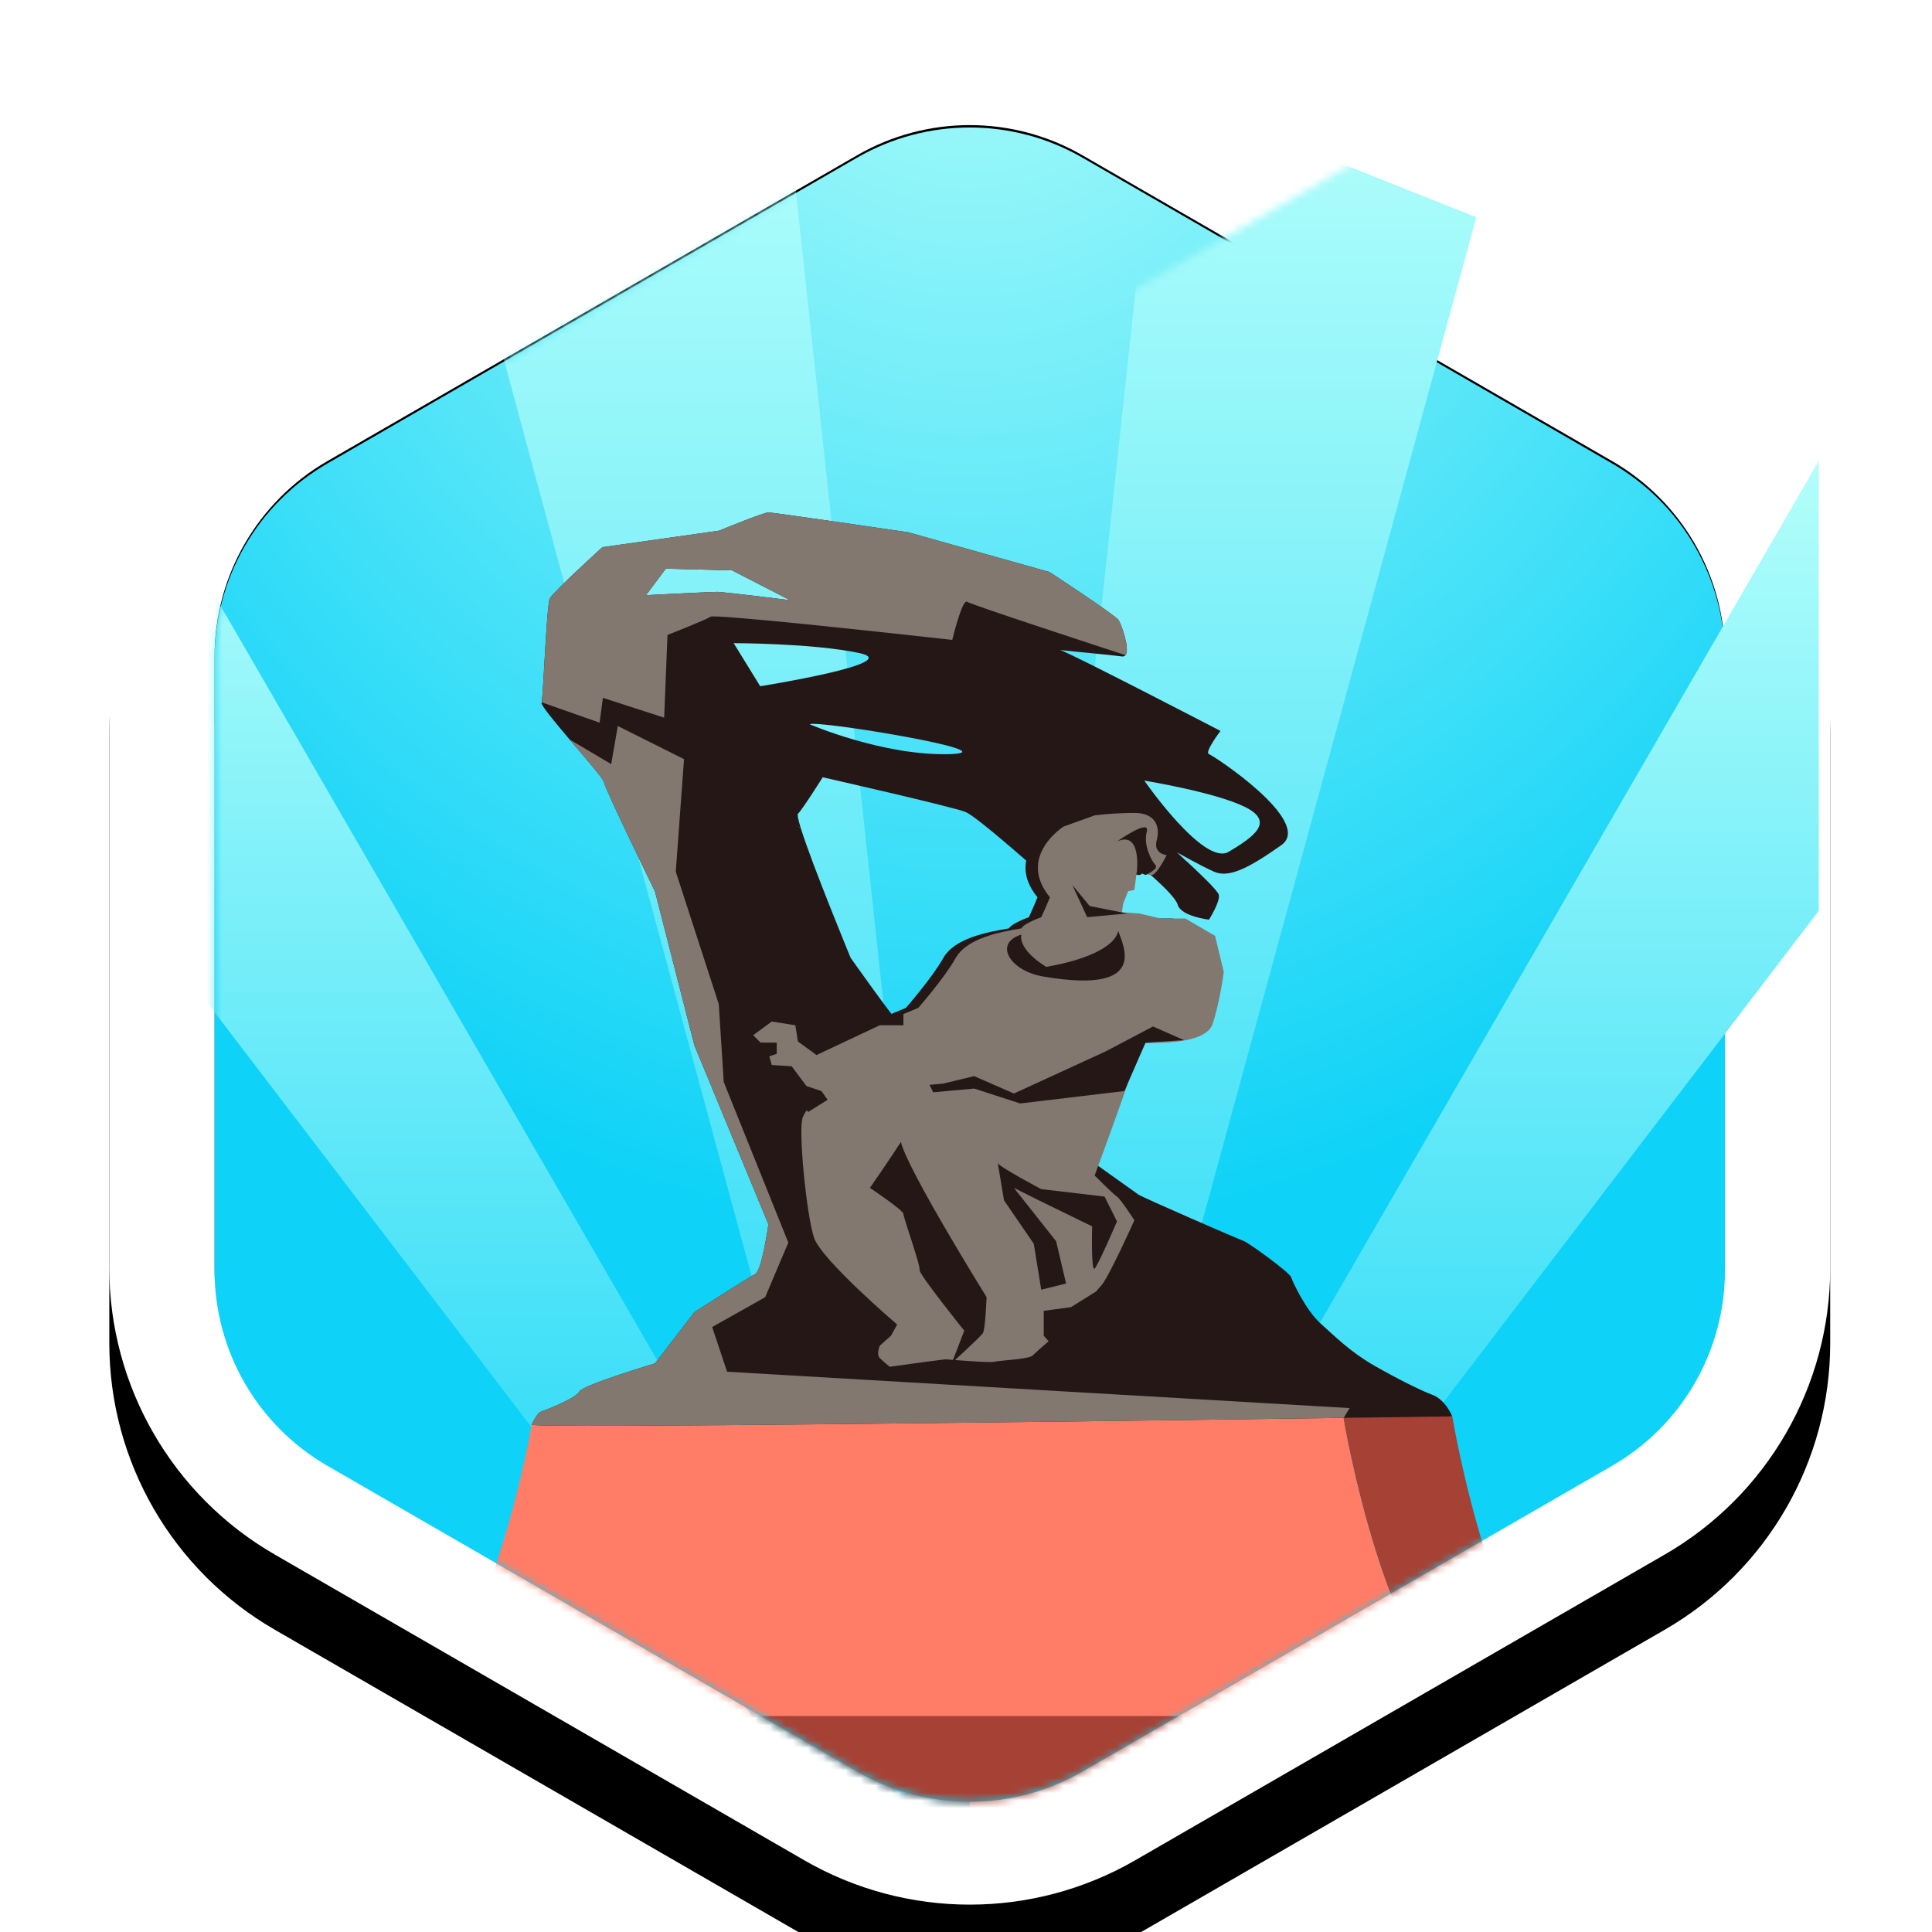 <?xml version="1.0" encoding="UTF-8"?>
<svg width="257px" height="257px" viewBox="0 0 257 257" version="1.1" xmlns="http://www.w3.org/2000/svg" xmlns:xlink="http://www.w3.org/1999/xlink">
    <title>Polskie_dzwieki</title>
    <defs>
        <path d="M94,-3.464 L23.541,37.215 C9.927,45.075 1.541,59.601 1.541,75.321 L1.541,156.679 C1.541,172.399 9.927,186.925 23.541,194.785 L94,235.464 C107.614,243.324 124.386,243.324 138,235.464 L208.459,194.785 C222.073,186.925 230.459,172.399 230.459,156.679 L230.459,75.321 C230.459,59.601 222.073,45.075 208.459,37.215 L138,-3.464 C124.386,-11.324 107.614,-11.324 94,-3.464 Z M131,8.66 L201.459,49.34 C210.741,54.699 216.459,64.603 216.459,75.321 L216.459,156.679 C216.459,167.397 210.741,177.301 201.459,182.66 L131,223.34 C121.718,228.699 110.282,228.699 101,223.34 L30.541,182.66 C21.259,177.301 15.541,167.397 15.541,156.679 L15.541,75.321 C15.541,64.603 21.259,54.699 30.541,49.34 L101,8.66 C110.282,3.301 121.718,3.301 131,8.66 Z" id="path-1"></path>
        <filter x="-21.8%" y="-16.0%" width="143.7%" height="139.9%" filterUnits="objectBoundingBox" id="filter-2">
            <feOffset dx="0" dy="10" in="SourceAlpha" result="shadowOffsetOuter1"></feOffset>
            <feGaussianBlur stdDeviation="15" in="shadowOffsetOuter1" result="shadowBlurOuter1"></feGaussianBlur>
            <feColorMatrix values="0 0 0 0 0.302   0 0 0 0 0.307   0 0 0 0 0.342  0 0 0 0.335 0" type="matrix" in="shadowBlurOuter1"></feColorMatrix>
        </filter>
        <radialGradient cx="50%" cy="-13.196%" fx="50%" fy="-13.196%" r="79.648%" id="radialGradient-3">
            <stop stop-color="#B2FEFA" offset="0.029%"></stop>
            <stop stop-color="#0ED2F7" offset="100%"></stop>
        </radialGradient>
        <path d="M131,8.979 L201.459,49.659 C210.741,55.018 216.459,64.922 216.459,75.64 L216.459,156.999 C216.459,167.717 210.741,177.62 201.459,182.979 L131,223.659 C121.718,229.018 110.282,229.018 101,223.659 L30.541,182.979 C21.259,177.62 15.541,167.717 15.541,156.999 L15.541,75.64 C15.541,64.922 21.259,55.018 30.541,49.659 L101,8.979 C110.282,3.62 121.718,3.62 131,8.979 Z" id="path-4"></path>
        <linearGradient x1="50%" y1="0%" x2="50%" y2="100%" id="linearGradient-6">
            <stop stop-color="#B2FEFA" offset="0.029%"></stop>
            <stop stop-color="#0ED2F7" offset="100%"></stop>
        </linearGradient>
        <linearGradient x1="50%" y1="0%" x2="50%" y2="100%" id="linearGradient-7">
            <stop stop-color="#B2FEFA" offset="0.029%"></stop>
            <stop stop-color="#0ED2F7" offset="100%"></stop>
        </linearGradient>
        <linearGradient x1="50%" y1="0%" x2="50%" y2="100%" id="linearGradient-8">
            <stop stop-color="#B2FEFA" offset="0.029%"></stop>
            <stop stop-color="#0ED2F7" offset="100%"></stop>
        </linearGradient>
    </defs>
    <g id="Polskie_dzwieki" stroke="none" stroke-width="1" fill="none" fill-rule="evenodd">
        <g id="Group" transform="translate(13, 12)">
            <g id="Polygon">
                <use fill="black" fill-opacity="1" filter="url(#filter-2)" xlink:href="#path-1"></use>
                <use fill="#FFFFFF" fill-rule="evenodd" xlink:href="#path-1"></use>
            </g>
            <g id="Path-+-Path-+-Path-+-Path-Mask">
                <mask id="mask-5" fill="white">
                    <use xlink:href="#path-4"></use>
                </mask>
                <use id="Mask" fill="url(#radialGradient-3)" xlink:href="#path-4"></use>
                <polygon id="Path" fill="url(#linearGradient-6)" mask="url(#mask-5)" points="107.932 226.828 5 49 5 108.85 95.102 226.828"></polygon>
                <polygon id="Path" fill="url(#linearGradient-6)" mask="url(#mask-5)" transform="translate(177.466, 138.233) scale(-1, 1) translate(-177.466, -138.233) " points="228.932 227.147 126 49.319 126 109.169 216.102 227.147"></polygon>
                <polygon id="Path" fill="url(#linearGradient-7)" mask="url(#mask-5)" transform="translate(149.692, 115.573) scale(-1, 1) translate(-149.692, -115.573) " points="183.384 231.147 158.458 0 116 16.894 173.384 227.187"></polygon>
                <path d="M116.384,231.466 L91.458,0.319 L49,17.213 C85.268,151.688 104.268,221.679 106,227.187 C107.732,232.696 111.194,234.122 116.384,231.466 Z" id="Path" fill="url(#linearGradient-8)" mask="url(#mask-5)"></path>
                <g id="chopin" mask="url(#mask-5)" fill-rule="nonzero">
                    <g transform="translate(39, 56)">
                        <path d="M159.147,160.715 C159.147,166.001 159.147,168.645 159.147,168.645 L144.611,168.645 C144.611,168.645 144.611,166.001 144.611,160.715 C132.389,155.098 126.659,120.451 126.659,120.451 L72.93,110.871 L77.548,109.964 L77.548,109.013 L79.96,109.49 L82.379,109.013 L82.379,109.964 L141.196,120.451 C141.196,120.451 146.924,155.098 159.147,160.715 Z" id="Path" fill="#A54235"></path>
                        <path d="M144.611,160.715 C144.611,166.001 144.611,168.645 144.611,168.645 L0.78,168.645 C0.78,168.645 0.78,166.001 0.78,160.715 C13.003,155.098 18.732,121.513 18.732,121.513 L72.931,110.871 L126.661,120.451 C126.661,120.451 132.389,155.098 144.611,160.715 Z" id="Path" fill="#FF7C66"></path>
                        <path d="M138.56,117.551 C136.809,116.888 133.749,115.345 130.683,113.586 C127.625,111.822 125.656,109.839 123.688,108.076 C121.725,106.319 119.974,102.572 119.756,101.911 C119.538,101.25 114.068,97.286 113.413,97.068 C112.759,96.844 100.073,91.339 99.419,90.895 C98.764,90.461 68.366,68.657 67.712,68.213 C67.057,67.77 61.15,59.407 61.15,59.407 C61.15,59.407 56.038,47.038 54.523,42.168 C52.012,40.529 46.482,37.411 46.482,36.716 C46.482,35.838 45.379,24.606 45.379,24.606 C45.379,24.606 38.772,18.443 39.215,17.781 C39.598,17.205 44.686,14.775 45.969,14.173 C46.153,14.08 46.258,14.034 46.258,14.034 L50.124,14.536 C50.152,14.543 50.178,14.543 50.203,14.543 L85.466,19.102 L93.612,27.909 L98.019,30.769 L96.472,34.959 L103.741,45.304 C103.741,45.304 104.858,46.051 105.789,46.514 C105.09,45.873 104.559,45.405 104.46,45.318 C104.684,45.445 107.586,47.102 109.475,47.948 C111.444,48.835 114.068,47.514 118.441,44.427 C122.814,41.341 109.475,32.533 108.821,32.317 C108.168,32.091 110.354,29.231 110.354,29.231 C110.354,29.231 90.818,19.083 89.039,18.469 C90.063,18.601 95.898,19.131 97.233,19.322 C97.451,19.354 97.609,19.29 97.714,19.151 C98.348,18.351 97.166,15.048 96.795,14.481 C96.36,13.819 87.611,8.091 87.611,8.091 L68.808,2.805 C68.808,2.805 50.875,0.163 50.216,0.163 C49.562,0.163 43.662,2.589 43.662,2.589 L28.136,4.788 C28.136,4.788 21.574,10.734 21.138,11.613 C20.716,12.478 20.279,24.253 20.055,25.423 C20.055,25.451 20.049,25.477 20.041,25.489 C19.936,25.801 21.786,28.027 23.768,30.366 C25.975,32.968 28.354,35.71 28.354,36.061 C28.354,36.721 35.133,50.595 35.133,50.595 L40.378,71.077 L50.216,94.863 C50.216,94.863 49.344,101.035 48.471,101.47 C47.592,101.912 40.376,106.537 40.376,106.537 L35.131,113.362 C35.131,113.362 25.512,116.229 25.068,117.108 C24.632,117.987 20.701,119.534 20.04,119.75 C19.386,119.97 18.732,121.513 18.732,121.513 C18.904,122.036 94.397,121.058 126.746,120.608 C135.567,120.491 141.182,120.41 141.182,120.41 C141.182,120.41 140.311,118.211 138.56,117.551 Z M113.65,39.36 C117.615,41.342 114.755,43.325 111.45,45.306 C108.146,47.288 100.218,35.838 100.218,35.838 C100.218,35.838 109.685,37.378 113.65,39.36 Z M36.571,7.646 L45.379,7.872 L53.09,11.837 C53.09,11.837 44.276,10.732 43.397,10.732 C42.517,10.732 33.929,11.174 33.929,11.174 L36.571,7.646 Z" id="Shape" fill="#261717"></path>
                        <path d="M110.129,51.035 C109.982,50.44 107.419,48.017 105.787,46.516 C104.856,46.053 103.204,43.503 103.204,43.503 L97.616,34.187 L98.982,29.998 L95.048,26.682 L85.425,17.783 L46.258,14.036 C46.258,14.036 38.048,17.122 37.612,17.783 C37.169,18.444 43.692,26.157 43.692,26.157 C43.692,26.157 44.905,38.136 44.905,39.014 C44.905,39.708 52.012,40.53 54.523,42.17 C54.193,41.079 54.034,40.364 54.153,40.247 C54.807,39.586 57.437,35.395 57.437,35.395 C57.437,35.395 74.926,39.36 76.459,40.02 C77.992,40.681 85.425,47.288 85.425,47.288 L91.543,45.749 L98.982,46.627 C98.982,46.627 104.229,50.818 104.664,52.357 C105.1,53.896 108.82,54.339 108.82,54.339 C108.82,54.339 110.353,51.913 110.129,51.035 Z M49.125,23.285 L45.597,17.556 C45.597,17.556 56.169,17.556 62.339,18.878 C68.504,20.2 49.125,23.285 49.125,23.285 Z M74.232,32.318 C65.419,32.536 55.732,28.354 55.732,28.354 C56.169,27.694 83.04,32.093 74.232,32.318 Z" id="Shape" fill="#261717"></path>
                        <path d="M91.959,40.465 L87.831,41.952 C87.831,41.952 81.553,45.917 86.013,51.368 C85.187,53.35 84.856,54.01 84.856,54.01 C84.856,54.01 82.543,54.836 82.214,55.497 C79.241,55.992 74.946,56.818 73.46,59.462 C71.974,62.106 68.504,66.069 68.504,66.069 L66.522,66.895 L66.522,68.382 L63.383,68.382 L54.959,72.347 L52.482,70.531 L52.151,68.384 L49.012,67.889 L46.534,69.704 L47.525,70.694 L49.672,70.694 L49.672,72.183 L48.681,72.514 L49.012,73.669 L51.654,73.835 L53.637,76.477 L55.619,77.138 L56.445,78.296 L53.803,79.947 C53.803,79.947 53.803,79.121 53.141,80.608 C52.48,82.095 53.637,93.656 54.629,96.631 C55.621,99.605 65.696,108.194 65.696,108.194 L64.87,109.681 L63.383,111.002 C63.383,111.002 62.888,112.158 63.383,112.654 C63.878,113.149 64.704,113.81 64.704,113.81 L69.495,113.149 L72.137,112.818 C72.137,112.818 78.085,113.314 78.58,113.149 C79.075,112.984 83.206,112.818 83.7,112.323 C84.195,111.828 87.334,109.019 88.16,108.689 C88.986,108.358 91.794,104.064 92.785,103.072 C93.775,102.08 97.245,94.318 97.245,94.318 C97.245,94.318 95.429,91.509 94.932,91.179 C94.435,90.848 91.959,88.37 91.959,88.37 C91.959,88.37 96.419,76.314 96.419,75.817 C96.419,75.32 98.732,70.696 98.732,70.696 C98.732,70.696 106.661,71.192 107.653,68.219 C108.645,65.246 109.14,61.282 109.14,61.282 L107.983,56.491 L104.018,54.178 L100.715,54.178 L97.906,53.516 L95.593,53.352 L95.759,52.195 L96.419,50.543 L97.245,50.379 L97.576,47.901 C97.576,47.901 98.897,48.396 99.557,48.396 C100.216,48.396 101.539,45.754 101.539,45.754 C101.539,45.754 99.723,45.589 100.218,43.771 C100.713,41.954 100.053,40.137 97.245,40.137 C94.437,40.137 91.959,40.465 91.959,40.465 Z" id="Path" fill="#261717"></path>
                        <path d="M93.611,40.465 L89.481,41.952 C89.481,41.952 83.205,45.917 87.665,51.368 C86.839,53.35 86.508,54.01 86.508,54.01 C86.508,54.01 84.195,54.836 83.866,55.497 C80.893,55.992 76.597,56.818 75.112,59.462 C73.626,62.106 70.156,66.069 70.156,66.069 L68.174,66.895 L68.174,68.382 L65.035,68.382 L56.611,72.347 L54.133,70.531 L53.803,68.384 L50.664,67.889 L48.186,69.704 L49.176,70.694 L51.323,70.694 L51.323,72.183 L50.333,72.514 L50.664,73.669 L53.306,73.835 L55.288,76.477 L57.271,77.138 L58.097,78.296 L55.454,79.947 C55.454,79.947 55.454,79.121 54.793,80.608 C54.132,82.095 55.288,93.656 56.28,96.631 C57.272,99.605 67.348,108.194 67.348,108.194 L66.522,109.681 L65.035,111.002 C65.035,111.002 64.539,112.158 65.035,112.654 C65.531,113.149 66.356,113.81 66.356,113.81 L71.147,113.149 L73.789,112.818 C73.789,112.818 79.735,113.314 80.232,113.149 C80.728,112.984 84.856,112.818 85.352,112.323 C85.847,111.828 88.986,109.019 89.812,108.689 C90.638,108.358 93.446,104.064 94.437,103.072 C95.427,102.08 98.897,94.318 98.897,94.318 C98.897,94.318 97.08,91.509 96.584,91.179 C96.087,90.848 93.611,88.37 93.611,88.37 C93.611,88.37 98.071,76.314 98.071,75.817 C98.071,75.32 100.384,70.696 100.384,70.696 C100.384,70.696 108.312,71.192 109.303,68.219 C110.293,65.246 110.79,61.282 110.79,61.282 L109.635,56.491 L105.67,54.178 L102.366,54.178 L99.558,53.516 L97.245,53.352 L97.41,52.195 L98.071,50.543 L98.897,50.379 L99.227,47.901 C99.227,47.901 100.549,48.396 101.21,48.396 C101.871,48.396 103.192,45.754 103.192,45.754 C103.192,45.754 101.374,45.589 101.87,43.771 C102.365,41.954 101.705,40.137 98.897,40.137 C96.088,40.137 93.611,40.465 93.611,40.465 Z" id="Path" fill="#827870"></path>
                        <path d="M74.615,113.307 C74.615,113.307 78.414,109.839 78.744,109.342 C79.075,108.846 79.24,104.552 79.24,104.552 C79.24,104.552 68.667,87.538 67.843,83.904 C66.027,86.712 63.714,90.016 63.714,90.016 C63.714,90.016 68.174,92.989 68.174,93.484 C68.174,93.979 70.487,100.422 70.321,100.917 C70.155,101.413 76.267,109.012 76.267,109.012 L74.615,113.307 Z" id="Path" fill="#261717"></path>
                        <path d="M86.839,106.371 C86.839,106.866 86.839,109.675 86.839,109.675 L89.152,112.317 L95.595,106.866 L97.082,101.746 L90.475,105.876 L86.839,106.371 Z" id="Path" fill="#261717"></path>
                        <path d="M80.727,86.714 C80.893,87.209 86.508,90.182 86.508,90.182 L94.932,91.173 L96.584,94.476 C96.584,94.476 94.106,100.258 93.611,100.753 C93.115,101.248 93.28,95.136 93.28,95.136 L86.178,91.668 L82.874,90.016 L88.491,97.118 L89.812,102.735 L86.508,103.561 L85.518,97.449 L81.553,91.668 L80.727,86.714 Z" id="Path" fill="#261717"></path>
                        <polygon id="Path" fill="#261717" points="73.46 76.143 77.588 75.151 82.874 77.464 95.098 71.848 101.374 68.544 105.504 70.362 100.384 70.691 97.576 77.134 83.7 78.786 77.588 76.803 72.137 77.301 71.642 76.309"></polygon>
                        <polygon id="Path" fill="#261717" points="90.638 49.714 92.951 52.523 97.905 53.513 92.62 54.008"></polygon>
                        <path d="M96.584,43.933 C96.584,43.933 101.044,40.794 100.549,42.612 C100.053,44.43 101.21,46.577 101.705,47.072 C102.2,47.567 100.384,48.393 100.384,48.393 L99.227,47.898 C99.227,47.898 99.889,42.446 96.584,43.933 Z" id="Path" fill="#261717"></path>
                        <path d="M83.866,56.322 C83.866,56.322 83.206,58.138 87.17,60.616 C91.96,59.791 96.254,58.138 96.75,55.825 C97.411,57.807 100.879,64.248 87.003,61.937 C82.379,61.277 80.066,57.478 83.866,56.322 Z" id="Path" fill="#261717"></path>
                        <polygon id="Rectangle" fill="#A54235" points="0.89 160.274 159.02 160.274 159.02 174.304 0.89 174.304"></polygon>
                        <path d="M96.795,14.479 C96.36,13.818 87.611,8.09 87.611,8.09 L68.808,2.804 C68.808,2.804 50.875,0.162 50.216,0.162 C49.562,0.162 43.662,2.587 43.662,2.587 L28.136,4.786 C28.136,4.786 21.574,10.732 21.138,11.611 C20.716,12.477 20.279,24.251 20.055,25.422 L27.759,28.131 L28.203,24.826 L36.349,27.468 L36.792,16.462 C36.792,16.462 41.861,14.479 42.52,14.036 C42.653,13.949 43.954,14.014 45.97,14.174 C47.139,14.269 48.559,14.394 50.126,14.537 C50.153,14.545 50.179,14.545 50.205,14.545 C59.72,15.444 74.671,17.122 74.671,17.122 C74.671,17.122 75.992,11.61 76.654,12.053 C77.256,12.457 94.473,18.092 97.717,19.15 C98.348,18.35 97.166,15.046 96.795,14.479 Z M43.397,10.732 C42.517,10.732 33.929,11.174 33.929,11.174 L36.571,7.646 L45.379,7.872 L53.09,11.837 C53.09,11.837 44.276,10.732 43.397,10.732 Z" id="Shape" fill="#827870"></path>
                        <path d="M127.525,119.308 L126.744,120.61 C94.395,121.059 18.903,122.037 18.731,121.515 C18.731,121.515 19.386,119.97 20.038,119.752 C20.699,119.534 24.631,117.989 25.067,117.109 C25.51,116.23 35.13,113.364 35.13,113.364 L40.375,106.539 C40.375,106.539 47.59,101.914 48.469,101.472 C49.341,101.036 50.214,94.865 50.214,94.865 L40.376,71.078 L35.131,50.597 C35.131,50.597 28.352,36.722 28.352,36.062 C28.352,35.712 25.973,32.969 23.767,30.368 L29.303,33.644 L30.182,28.576 L38.99,32.984 L37.893,47.954 L43.614,65.576 L44.274,75.93 L52.864,97.291 L49.784,104.559 L42.735,108.524 L44.718,114.47 L127.525,119.308 Z" id="Path" fill="#827870"></path>
                    </g>
                </g>
            </g>
        </g>
    </g>
</svg>